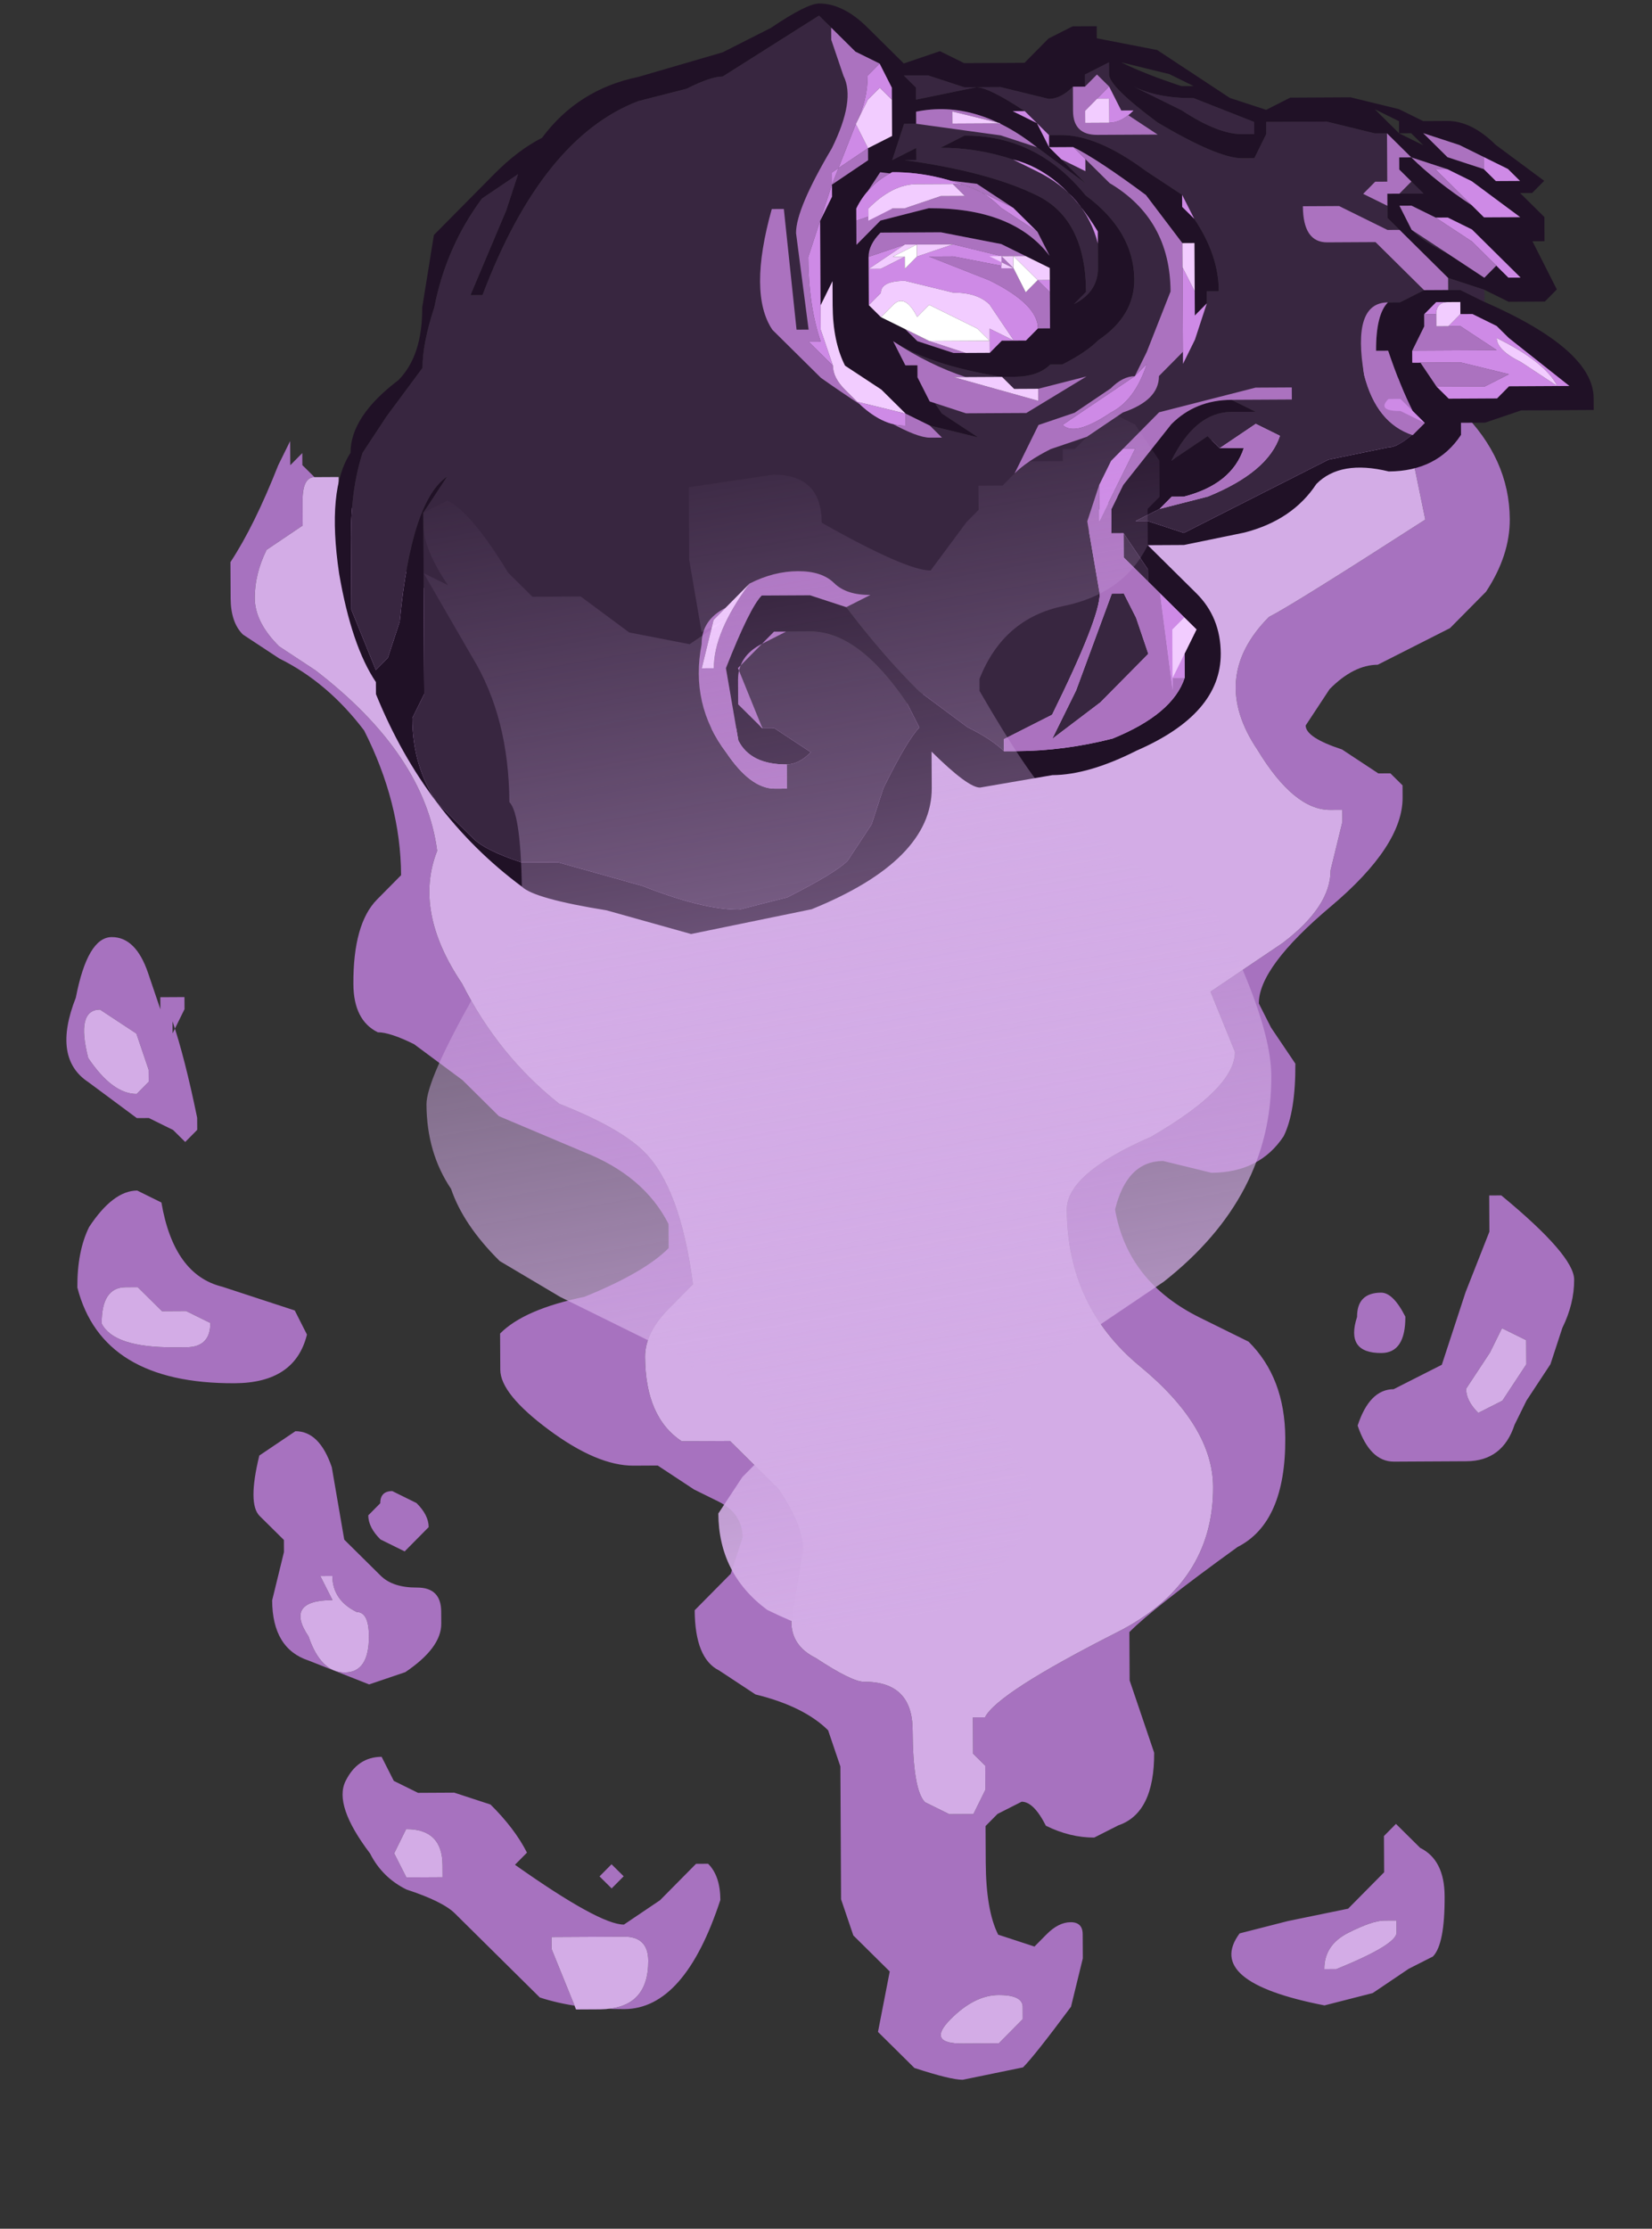 <?xml version="1.0" encoding="UTF-8" standalone="no"?>
<svg xmlns:ffdec="https://www.free-decompiler.com/flash" xmlns:xlink="http://www.w3.org/1999/xlink" ffdec:objectType="frame" height="64.6px" width="47.9px" xmlns="http://www.w3.org/2000/svg">
  <rect width="100%" height="100%" fill="#333333" stroke="none"/>
  <g transform="matrix(1.0, 0.0, 0.0, 1.0, 25.35, 1.3)">
    <use ffdec:characterId="2944" height="7.05" transform="matrix(7.0, -0.037, 0.037, 7.0, -23.596, 9.769)" width="6.25" xlink:href="#shape0"/>
    <use ffdec:characterId="2945" height="3.85" transform="matrix(7.0, -0.037, 0.037, 7.0, -15.954, -1.122)" width="5.25" xlink:href="#shape1"/>
    <use ffdec:characterId="2946" height="5.05" transform="matrix(7.0, -0.037, 0.037, 7.0, -13.09, 10.763)" width="3.5" xlink:href="#shape2"/>
  </g>
  <defs>
    <g id="shape0" transform="matrix(1.0, 0.0, 0.0, 1.0, 3.2, 5.25)">
      <path d="M2.15 -5.25 Q2.2 -5.3 2.25 -5.25 2.4 -5.25 2.6 -5.1 2.8 -4.9 2.8 -4.65 2.8 -4.5 2.7 -4.35 L2.55 -4.2 2.25 -4.05 Q2.15 -4.05 2.05 -3.95 L1.95 -3.8 Q1.95 -3.75 2.1 -3.7 L2.25 -3.6 2.3 -3.6 2.35 -3.55 2.35 -3.5 Q2.35 -3.3 2.05 -3.05 1.75 -2.8 1.75 -2.65 L1.8 -2.55 1.9 -2.4 Q1.9 -2.2 1.85 -2.1 1.75 -1.95 1.55 -1.95 L1.35 -2.0 Q1.2 -2.0 1.15 -1.8 1.2 -1.5 1.5 -1.35 L1.7 -1.25 Q1.85 -1.1 1.85 -0.85 1.85 -0.5 1.65 -0.4 1.3 -0.15 1.2 -0.05 L1.2 0.15 1.3 0.45 Q1.3 0.7 1.15 0.75 L1.05 0.8 Q0.95 0.8 0.85 0.75 0.8 0.65 0.75 0.65 L0.65 0.7 0.6 0.75 0.6 0.9 Q0.6 1.1 0.65 1.2 L0.8 1.25 0.85 1.2 Q0.9 1.15 0.95 1.15 1.0 1.15 1.0 1.2 L1.0 1.3 0.95 1.5 Q0.8 1.7 0.75 1.75 L0.5 1.8 Q0.45 1.8 0.3 1.75 L0.15 1.6 0.2 1.35 0.05 1.2 0.0 1.05 0.0 0.7 Q0.0 0.6 0.0 0.5 L-0.05 0.35 Q-0.15 0.25 -0.35 0.2 L-0.5 0.1 Q-0.6 0.05 -0.6 -0.15 L-0.45 -0.3 -0.4 -0.45 Q-0.4 -0.55 -0.5 -0.6 L-0.6 -0.65 -0.75 -0.75 -0.85 -0.75 Q-1.0 -0.75 -1.2 -0.9 -1.4 -1.05 -1.4 -1.15 L-1.4 -1.3 Q-1.3 -1.4 -1.05 -1.45 -0.8 -1.55 -0.7 -1.65 L-0.7 -1.75 Q-0.8 -1.95 -1.05 -2.05 L-1.4 -2.2 -1.55 -2.35 -1.75 -2.5 Q-1.85 -2.55 -1.9 -2.55 -2.0 -2.6 -2.0 -2.75 -2.0 -3.0 -1.9 -3.1 L-1.8 -3.2 Q-1.8 -3.5 -1.95 -3.8 -2.1 -4.0 -2.3 -4.1 L-2.45 -4.2 Q-2.5 -4.25 -2.5 -4.35 L-2.5 -4.5 Q-2.4 -4.65 -2.3 -4.9 L-2.25 -5.0 -2.25 -4.9 -2.2 -4.95 -2.2 -4.9 -2.15 -4.85 Q-2.2 -4.85 -2.2 -4.75 L-2.2 -4.65 -2.35 -4.55 Q-2.4 -4.45 -2.4 -4.35 -2.4 -4.25 -2.3 -4.15 L-2.15 -4.05 Q-1.7 -3.7 -1.65 -3.3 -1.75 -3.05 -1.55 -2.75 -1.4 -2.45 -1.15 -2.25 -0.9 -2.15 -0.8 -2.05 -0.65 -1.9 -0.6 -1.5 L-0.7 -1.4 Q-0.8 -1.3 -0.8 -1.2 -0.8 -0.95 -0.65 -0.85 L-0.45 -0.85 Q-0.4 -0.8 -0.25 -0.65 -0.15 -0.5 -0.15 -0.4 L-0.2 -0.1 Q-0.2 0.0 -0.1 0.05 0.05 0.15 0.1 0.15 0.2 0.15 0.25 0.2 0.3 0.25 0.3 0.35 0.3 0.6 0.35 0.65 L0.45 0.7 0.55 0.7 0.6 0.6 0.6 0.5 0.55 0.45 0.55 0.3 0.6 0.3 Q0.65 0.2 1.15 -0.05 1.55 -0.25 1.55 -0.65 1.55 -0.9 1.25 -1.15 0.95 -1.4 0.95 -1.8 0.95 -1.95 1.3 -2.1 1.65 -2.3 1.65 -2.45 L1.55 -2.7 1.85 -2.9 Q2.05 -3.05 2.05 -3.2 L2.1 -3.4 2.1 -3.45 2.05 -3.45 Q1.9 -3.45 1.75 -3.7 1.55 -4.0 1.8 -4.25 1.9 -4.3 2.45 -4.65 L2.4 -4.9 2.25 -5.05 Q2.15 -5.15 2.15 -5.2 L2.15 -5.25 M2.7 -1.85 L2.75 -1.85 Q3.05 -1.6 3.05 -1.5 3.05 -1.4 3.0 -1.3 L2.95 -1.15 2.85 -1.0 2.8 -0.9 Q2.75 -0.75 2.6 -0.75 L2.3 -0.75 Q2.2 -0.75 2.15 -0.9 2.2 -1.05 2.3 -1.05 2.4 -1.1 2.5 -1.15 L2.6 -1.45 2.7 -1.7 2.7 -1.85 M2.35 -1.35 Q2.35 -1.2 2.25 -1.2 2.1 -1.2 2.15 -1.35 2.15 -1.45 2.25 -1.45 2.3 -1.45 2.35 -1.35 M2.85 -1.25 L2.75 -1.3 2.7 -1.2 2.6 -1.05 Q2.6 -1.0 2.65 -0.95 L2.75 -1.0 2.85 -1.15 2.85 -1.25 M-3.1 -1.75 Q-3.0 -1.9 -2.9 -1.9 L-2.8 -1.85 Q-2.75 -1.55 -2.55 -1.5 L-2.25 -1.4 -2.2 -1.3 Q-2.25 -1.1 -2.5 -1.1 -3.05 -1.1 -3.15 -1.5 -3.15 -1.65 -3.1 -1.75 M-3.1 -2.35 Q-3.25 -2.45 -3.15 -2.7 -3.1 -2.95 -3.0 -2.95 -2.9 -2.95 -2.85 -2.8 L-2.8 -2.65 -2.8 -2.7 -2.7 -2.7 -2.7 -2.65 -2.75 -2.55 -2.75 -2.6 Q-2.7 -2.45 -2.65 -2.2 L-2.65 -2.15 -2.7 -2.1 -2.75 -2.15 -2.85 -2.2 -2.9 -2.2 -3.1 -2.35 M-2.95 -1.5 Q-3.05 -1.5 -3.05 -1.35 -3.0 -1.25 -2.75 -1.25 L-2.7 -1.25 Q-2.6 -1.25 -2.6 -1.35 L-2.7 -1.4 -2.8 -1.4 -2.9 -1.5 -2.95 -1.5 M-2.9 -2.55 L-3.05 -2.65 Q-3.15 -2.65 -3.1 -2.45 -3.0 -2.3 -2.9 -2.3 L-2.85 -2.35 -2.85 -2.4 -2.9 -2.55 M-2.4 -0.8 L-2.25 -0.9 Q-2.15 -0.9 -2.1 -0.75 L-2.05 -0.45 -1.9 -0.3 Q-1.85 -0.25 -1.75 -0.25 -1.65 -0.25 -1.65 -0.15 L-1.65 -0.1 Q-1.65 0.0 -1.8 0.1 L-1.95 0.15 -2.2 0.05 Q-2.35 0.0 -2.35 -0.2 L-2.3 -0.4 -2.3 -0.45 -2.4 -0.55 Q-2.45 -0.6 -2.4 -0.8 M-1.7 -0.5 L-1.8 -0.4 -1.9 -0.45 Q-1.95 -0.5 -1.95 -0.55 L-1.9 -0.6 Q-1.9 -0.65 -1.85 -0.65 L-1.75 -0.6 Q-1.7 -0.55 -1.7 -0.5 M-2.15 -0.3 L-2.1 -0.2 Q-2.3 -0.2 -2.2 -0.05 -2.15 0.1 -2.05 0.1 -1.95 0.1 -1.95 -0.05 -1.95 -0.15 -2.0 -0.15 -2.1 -0.2 -2.1 -0.3 L-2.15 -0.3 M-1.3 0.85 L-1.35 0.9 Q-1.0 1.15 -0.9 1.15 L-0.75 1.05 -0.6 0.9 -0.55 0.9 Q-0.5 0.95 -0.5 1.05 -0.65 1.5 -0.9 1.5 -1.1 1.5 -1.25 1.45 L-1.6 1.1 Q-1.65 1.05 -1.8 1.0 -1.9 0.95 -1.95 0.85 -2.1 0.65 -2.05 0.55 -2.0 0.45 -1.9 0.45 L-1.85 0.55 -1.75 0.6 -1.6 0.6 -1.45 0.65 Q-1.35 0.75 -1.3 0.85 M-0.9 0.95 L-0.95 1.0 -1.0 0.95 -0.95 0.9 -0.9 0.95 M-1.8 0.75 L-1.85 0.85 -1.8 0.95 -1.65 0.95 -1.65 0.9 Q-1.65 0.75 -1.8 0.75 M-0.8 1.3 Q-0.8 1.2 -0.9 1.2 L-1.2 1.2 -1.2 1.25 -1.1 1.5 -1.0 1.5 Q-0.8 1.5 -0.8 1.3 M2.3 0.75 L2.4 0.85 Q2.5 0.9 2.5 1.05 2.5 1.25 2.45 1.3 L2.35 1.35 2.2 1.45 2.0 1.5 Q1.5 1.4 1.65 1.2 L1.85 1.15 2.1 1.1 2.25 0.95 2.25 0.8 2.3 0.75 M0.6 1.65 L0.65 1.65 0.75 1.55 0.75 1.5 Q0.75 1.45 0.65 1.45 0.55 1.45 0.45 1.55 0.35 1.65 0.5 1.65 L0.6 1.65 M2.0 1.35 L2.05 1.35 Q2.3 1.25 2.3 1.2 L2.3 1.15 2.25 1.15 Q2.2 1.15 2.1 1.2 2.0 1.25 2.0 1.35" fill="#a772bf" fill-rule="evenodd" stroke="none"/>
      <path d="M-2.15 -4.85 L-2.05 -4.85 -2.05 -4.8 Q-1.85 -4.5 -1.65 -4.35 L-1.2 -4.0 Q-0.95 -3.85 -0.8 -3.8 L-0.4 -3.8 0.2 -3.85 Q0.55 -4.0 0.8 -4.4 L0.95 -4.5 1.05 -4.6 1.1 -4.7 1.4 -4.9 1.7 -5.05 2.0 -5.15 2.15 -5.1 2.1 -5.15 2.15 -5.25 2.15 -5.2 Q2.15 -5.15 2.25 -5.05 L2.4 -4.9 2.45 -4.65 Q1.9 -4.3 1.8 -4.25 1.55 -4.0 1.75 -3.7 1.9 -3.45 2.05 -3.45 L2.1 -3.45 2.1 -3.4 2.05 -3.2 Q2.05 -3.05 1.85 -2.9 L1.55 -2.7 1.65 -2.45 Q1.65 -2.3 1.3 -2.1 0.95 -1.95 0.95 -1.8 0.95 -1.4 1.25 -1.15 1.55 -0.9 1.55 -0.65 1.55 -0.25 1.15 -0.05 0.65 0.2 0.6 0.3 L0.55 0.3 0.55 0.45 0.6 0.5 0.6 0.6 0.55 0.7 0.45 0.7 0.35 0.65 Q0.3 0.6 0.3 0.35 0.3 0.25 0.25 0.2 0.2 0.15 0.1 0.15 0.05 0.15 -0.1 0.05 -0.2 0.0 -0.2 -0.1 L-0.15 -0.4 Q-0.15 -0.5 -0.25 -0.65 -0.4 -0.8 -0.45 -0.85 L-0.65 -0.85 Q-0.8 -0.95 -0.8 -1.2 -0.8 -1.3 -0.7 -1.4 L-0.6 -1.5 Q-0.65 -1.9 -0.8 -2.05 -0.9 -2.15 -1.15 -2.25 -1.4 -2.45 -1.55 -2.75 -1.75 -3.05 -1.65 -3.3 -1.7 -3.7 -2.15 -4.05 L-2.3 -4.15 Q-2.4 -4.25 -2.4 -4.35 -2.4 -4.45 -2.35 -4.55 L-2.2 -4.65 -2.2 -4.75 Q-2.2 -4.85 -2.15 -4.85 M0.75 -3.9 L0.9 -4.05 0.75 -3.95 0.75 -3.9 M2.85 -1.25 L2.85 -1.15 2.75 -1.0 2.65 -0.95 Q2.6 -1.0 2.6 -1.05 L2.7 -1.2 2.75 -1.3 2.85 -1.25 M-1.5 -3.8 L-1.5 -3.8 M-2.9 -2.55 L-2.85 -2.4 -2.85 -2.35 -2.9 -2.3 Q-3.0 -2.3 -3.1 -2.45 -3.15 -2.65 -3.05 -2.65 L-2.9 -2.55 M-2.95 -1.5 L-2.9 -1.5 -2.8 -1.4 -2.7 -1.4 -2.6 -1.35 Q-2.6 -1.25 -2.7 -1.25 L-2.75 -1.25 Q-3.0 -1.25 -3.05 -1.35 -3.05 -1.5 -2.95 -1.5 M-0.25 -3.45 L-0.4 -3.45 -0.25 -3.4 -0.25 -3.45 M-2.15 -0.3 L-2.1 -0.3 Q-2.1 -0.2 -2.0 -0.15 -1.95 -0.15 -1.95 -0.05 -1.95 0.1 -2.05 0.1 -2.15 0.1 -2.2 -0.05 -2.3 -0.2 -2.1 -0.2 L-2.15 -0.3 M-0.8 1.3 Q-0.8 1.5 -1.0 1.5 L-1.1 1.5 -1.2 1.25 -1.2 1.2 -0.9 1.2 Q-0.8 1.2 -0.8 1.3 M-1.8 0.75 Q-1.65 0.75 -1.65 0.9 L-1.65 0.95 -1.8 0.95 -1.85 0.85 -1.8 0.75 M2.0 1.35 Q2.0 1.25 2.1 1.2 2.2 1.15 2.25 1.15 L2.3 1.15 2.3 1.2 Q2.3 1.25 2.05 1.35 L2.0 1.35 M0.6 1.65 L0.5 1.65 Q0.35 1.65 0.45 1.55 0.55 1.45 0.65 1.45 0.75 1.45 0.75 1.5 L0.75 1.55 0.65 1.65 0.6 1.65" fill="#d3ace6" fill-rule="evenodd" stroke="none"/>
    </g>
    <g id="shape1" transform="matrix(1.0, 0.0, 0.0, 1.0, 2.1, 6.8)">
      <path d="M2.7 -5.55 Q3.15 -5.35 3.15 -5.15 L3.15 -5.1 2.85 -5.1 2.7 -5.05 2.6 -5.05 2.6 -5.0 Q2.5 -4.85 2.3 -4.85 2.1 -4.9 2.0 -4.8 1.9 -4.65 1.7 -4.6 L1.45 -4.55 1.3 -4.55 1.5 -4.35 Q1.6 -4.25 1.6 -4.1 1.6 -3.85 1.25 -3.7 1.05 -3.6 0.9 -3.6 L0.6 -3.55 Q0.55 -3.55 0.4 -3.7 L0.4 -3.55 Q0.4 -3.25 -0.1 -3.05 -0.35 -3.0 -0.6 -2.95 L-0.95 -3.05 Q-1.25 -3.1 -1.3 -3.15 -1.7 -3.45 -1.9 -3.95 L-1.9 -4.0 Q-2.0 -4.15 -2.05 -4.45 -2.1 -4.8 -2.0 -4.95 -2.0 -5.1 -1.8 -5.25 -1.7 -5.35 -1.7 -5.55 L-1.65 -5.85 -1.4 -6.1 Q-1.3 -6.2 -1.2 -6.25 -1.05 -6.45 -0.8 -6.5 L-0.45 -6.6 -0.25 -6.7 Q-0.1 -6.8 -0.05 -6.8 0.05 -6.8 0.15 -6.7 L0.3 -6.55 0.45 -6.6 0.55 -6.55 0.8 -6.55 0.9 -6.65 1.0 -6.7 1.1 -6.7 1.1 -6.65 1.35 -6.6 1.65 -6.4 1.8 -6.35 1.9 -6.4 2.15 -6.4 2.35 -6.35 2.45 -6.3 2.55 -6.3 Q2.65 -6.3 2.75 -6.2 L2.95 -6.05 2.9 -6.0 2.85 -6.0 2.95 -5.9 2.95 -5.8 2.9 -5.8 3.0 -5.6 2.95 -5.55 2.8 -5.55 2.7 -5.6 2.55 -5.65 2.35 -5.85 2.3 -5.9 2.3 -5.95 2.3 -6.0 2.35 -6.0 2.45 -6.0 2.4 -6.05 2.35 -6.1 2.35 -6.15 2.4 -6.15 2.3 -6.25 2.25 -6.25 2.05 -6.3 1.8 -6.3 1.8 -6.25 1.75 -6.15 1.7 -6.15 Q1.6 -6.15 1.35 -6.3 1.15 -6.45 1.15 -6.5 L1.15 -6.55 1.05 -6.5 1.05 -6.45 1.0 -6.45 Q0.95 -6.4 0.9 -6.4 L0.7 -6.45 0.55 -6.45 0.4 -6.5 0.3 -6.5 0.35 -6.45 0.35 -6.35 0.35 -6.3 0.3 -6.3 0.25 -6.15 0.35 -6.2 0.35 -6.15 0.3 -6.15 Q0.65 -6.1 0.85 -6.0 1.05 -5.9 1.05 -5.6 L1.0 -5.55 Q1.1 -5.6 1.1 -5.7 L1.1 -5.8 1.1 -5.85 Q0.95 -6.1 0.75 -6.15 0.6 -6.2 0.45 -6.2 L0.55 -6.25 Q0.85 -6.25 1.05 -6.0 1.25 -5.85 1.25 -5.65 1.25 -5.5 1.1 -5.4 1.05 -5.35 0.95 -5.3 L0.9 -5.3 Q0.85 -5.25 0.75 -5.25 L0.7 -5.25 Q0.4 -5.3 0.25 -5.4 L0.3 -5.3 0.35 -5.3 0.35 -5.25 0.45 -5.1 0.6 -5.0 0.4 -5.05 0.3 -5.1 0.2 -5.2 0.05 -5.3 Q0.0 -5.4 0.0 -5.55 L0.0 -5.65 -0.05 -5.55 -0.05 -5.65 -0.05 -5.9 0.0 -6.0 0.0 -6.05 0.15 -6.15 0.15 -6.2 0.25 -6.25 0.25 -6.4 0.25 -6.45 0.2 -6.55 0.1 -6.6 0.0 -6.7 -0.05 -6.75 -0.45 -6.5 Q-0.5 -6.5 -0.6 -6.45 L-0.8 -6.4 Q-1.2 -6.25 -1.45 -5.6 L-1.5 -5.6 -1.35 -5.95 -1.3 -6.1 -1.45 -6.0 Q-1.6 -5.8 -1.65 -5.55 -1.7 -5.4 -1.7 -5.3 L-1.85 -5.1 -1.95 -4.95 Q-2.0 -4.8 -2.0 -4.6 L-2.0 -4.3 -1.9 -4.05 -1.85 -4.1 -1.8 -4.25 Q-1.75 -4.75 -1.6 -4.85 L-1.7 -4.7 -1.7 -3.95 -1.75 -3.85 Q-1.75 -3.65 -1.65 -3.5 L-1.5 -3.35 Q-1.45 -3.3 -1.3 -3.25 L-1.15 -3.25 -0.8 -3.15 Q-0.55 -3.05 -0.4 -3.05 L-0.2 -3.1 Q0.0 -3.2 0.05 -3.25 L0.15 -3.4 0.2 -3.55 Q0.3 -3.75 0.35 -3.8 L0.3 -3.9 Q0.1 -4.2 -0.1 -4.2 L-0.2 -4.2 -0.3 -4.15 Q-0.4 -4.1 -0.4 -4.0 L-0.4 -3.9 -0.3 -3.8 -0.25 -3.8 -0.1 -3.7 Q-0.15 -3.65 -0.2 -3.65 -0.35 -3.65 -0.4 -3.75 L-0.45 -4.05 Q-0.35 -4.3 -0.3 -4.35 L-0.1 -4.35 0.05 -4.3 Q0.2 -4.1 0.35 -3.95 L0.55 -3.8 Q0.65 -3.75 0.7 -3.7 L0.75 -3.7 Q0.95 -3.7 1.15 -3.75 1.4 -3.85 1.45 -4.0 L1.45 -4.1 1.5 -4.2 1.45 -4.25 1.3 -4.4 1.3 -4.45 1.2 -4.6 1.15 -4.6 1.15 -4.7 1.2 -4.8 1.4 -5.05 Q1.5 -5.15 1.65 -5.15 L1.75 -5.1 1.65 -5.1 Q1.5 -5.1 1.4 -4.9 L1.55 -5.0 1.6 -4.95 1.7 -4.95 Q1.65 -4.8 1.45 -4.75 L1.4 -4.75 1.35 -4.7 1.25 -4.65 1.3 -4.65 1.45 -4.6 2.05 -4.9 2.3 -4.95 Q2.35 -4.95 2.45 -5.05 L2.4 -5.1 Q2.35 -5.2 2.3 -5.35 L2.25 -5.35 Q2.25 -5.5 2.3 -5.55 L2.35 -5.55 2.45 -5.6 2.55 -5.6 2.6 -5.6 2.7 -5.55 M2.5 -5.2 L2.55 -5.15 2.75 -5.15 2.8 -5.2 3.05 -5.2 2.8 -5.4 2.75 -5.45 2.65 -5.5 2.6 -5.5 2.6 -5.55 2.55 -5.55 2.5 -5.55 2.45 -5.5 2.45 -5.45 2.4 -5.35 2.5 -5.2 M2.45 -6.2 L2.4 -6.25 2.35 -6.25 2.45 -6.2 M2.35 -6.3 L2.25 -6.35 2.35 -6.25 2.35 -6.3 M2.7 -6.15 L2.6 -6.2 2.45 -6.25 2.55 -6.15 2.7 -6.1 2.75 -6.05 2.8 -6.05 2.85 -6.05 2.8 -6.1 2.7 -6.15 M1.5 -6.45 L1.4 -6.5 1.2 -6.55 Q1.3 -6.5 1.45 -6.45 L1.5 -6.45 M1.75 -6.3 L1.5 -6.4 Q1.35 -6.4 1.25 -6.45 L1.45 -6.35 Q1.6 -6.25 1.7 -6.25 L1.75 -6.25 1.75 -6.3 M1.5 -5.7 L1.5 -5.8 1.45 -5.8 1.3 -6.0 Q1.1 -6.15 1.0 -6.2 L0.9 -6.2 0.95 -6.15 1.05 -6.05 0.85 -6.2 Q0.6 -6.4 0.35 -6.35 L0.35 -6.4 0.6 -6.45 Q0.65 -6.45 0.8 -6.35 L0.85 -6.3 0.9 -6.2 0.9 -6.25 0.95 -6.25 Q1.1 -6.25 1.3 -6.1 L1.45 -6.0 1.5 -5.9 Q1.6 -5.75 1.6 -5.6 L1.55 -5.6 1.55 -5.55 1.5 -5.5 1.5 -5.7 M2.85 -5.9 L2.65 -6.05 2.55 -6.1 2.4 -6.15 Q2.5 -6.05 2.65 -5.95 L2.7 -5.9 2.85 -5.9 M2.85 -5.65 L2.65 -5.85 2.55 -5.9 2.5 -5.9 2.4 -5.95 2.35 -5.95 2.4 -5.85 Q2.45 -5.8 2.55 -5.75 L2.7 -5.65 2.75 -5.7 2.85 -5.65 M0.1 -5.95 L0.1 -5.8 0.2 -5.9 0.4 -5.95 Q0.75 -5.95 0.9 -5.75 L0.85 -5.85 0.75 -5.95 0.6 -6.05 0.2 -6.1 0.1 -5.95 M0.8 -5.75 L0.7 -5.8 0.45 -5.85 0.2 -5.85 Q0.15 -5.8 0.15 -5.75 L0.15 -5.55 0.2 -5.5 0.3 -5.45 0.35 -5.4 0.5 -5.35 0.65 -5.35 0.7 -5.4 0.8 -5.4 0.85 -5.45 0.9 -5.45 0.9 -5.6 0.9 -5.65 0.9 -5.7 0.8 -5.75" fill="#201126" fill-rule="evenodd" stroke="none"/>
      <path d="M2.7 -5.6 L2.7 -5.55 2.6 -5.6 2.55 -5.6 2.55 -5.65 2.7 -5.6 M2.45 -5.6 L2.35 -5.55 2.3 -5.55 Q2.15 -5.55 2.2 -5.25 2.25 -5.05 2.4 -5.0 L2.45 -5.05 Q2.35 -4.95 2.3 -4.95 L2.05 -4.9 1.45 -4.6 1.3 -4.65 1.25 -4.65 1.35 -4.7 1.55 -4.75 Q1.8 -4.85 1.85 -5.0 L1.75 -5.05 1.6 -4.95 1.55 -5.0 1.4 -4.9 Q1.5 -5.1 1.65 -5.1 L1.75 -5.1 1.65 -5.15 1.9 -5.15 1.9 -5.2 1.75 -5.2 1.35 -5.1 1.2 -4.95 1.15 -4.9 1.1 -4.8 1.05 -4.65 1.1 -4.35 Q1.1 -4.25 0.9 -3.85 L0.7 -3.75 0.7 -3.7 Q0.65 -3.75 0.55 -3.8 L0.35 -3.95 Q0.2 -4.1 0.05 -4.3 L0.15 -4.35 Q0.05 -4.35 0.0 -4.4 -0.05 -4.45 -0.15 -4.45 -0.25 -4.45 -0.35 -4.4 L-0.45 -4.3 Q-0.55 -4.25 -0.55 -4.15 -0.6 -3.9 -0.45 -3.7 -0.35 -3.55 -0.25 -3.55 L-0.2 -3.55 -0.2 -3.65 Q-0.15 -3.65 -0.1 -3.7 L-0.25 -3.8 -0.3 -3.8 -0.4 -4.05 -0.25 -4.2 -0.2 -4.2 -0.1 -4.2 Q0.1 -4.2 0.3 -3.9 L0.35 -3.8 Q0.3 -3.75 0.2 -3.55 L0.15 -3.4 0.05 -3.25 Q0.0 -3.2 -0.2 -3.1 L-0.4 -3.05 Q-0.55 -3.05 -0.8 -3.15 L-1.15 -3.25 -1.3 -3.25 Q-1.45 -3.3 -1.5 -3.35 L-1.65 -3.5 Q-1.75 -3.65 -1.75 -3.85 L-1.7 -3.95 -1.7 -4.7 -1.6 -4.85 Q-1.75 -4.75 -1.8 -4.25 L-1.85 -4.1 -1.9 -4.05 -2.0 -4.3 -2.0 -4.6 Q-2.0 -4.8 -1.95 -4.95 L-1.85 -5.1 -1.7 -5.3 Q-1.7 -5.4 -1.65 -5.55 -1.6 -5.8 -1.45 -6.0 L-1.3 -6.1 -1.35 -5.95 -1.5 -5.6 -1.45 -5.6 Q-1.2 -6.25 -0.8 -6.4 L-0.6 -6.45 Q-0.5 -6.5 -0.45 -6.5 L-0.05 -6.75 0.0 -6.7 0.0 -6.65 0.05 -6.5 Q0.1 -6.4 0.0 -6.2 -0.15 -5.95 -0.15 -5.85 L-0.1 -5.45 -0.15 -5.45 -0.2 -5.95 -0.25 -5.95 Q-0.35 -5.6 -0.25 -5.45 L-0.05 -5.25 Q0.3 -5.0 0.4 -5.0 L0.45 -5.0 0.4 -5.05 0.6 -5.0 0.45 -5.1 0.35 -5.25 0.4 -5.15 0.55 -5.1 0.8 -5.1 1.05 -5.25 0.85 -5.2 0.75 -5.2 0.7 -5.25 0.55 -5.25 Q0.4 -5.3 0.25 -5.4 0.4 -5.3 0.7 -5.25 L0.75 -5.25 Q0.85 -5.25 0.9 -5.3 L0.95 -5.3 Q1.05 -5.35 1.1 -5.4 1.25 -5.5 1.25 -5.65 1.25 -5.85 1.05 -6.0 0.85 -6.25 0.55 -6.25 L0.45 -6.2 Q0.6 -6.2 0.75 -6.15 L0.85 -6.1 Q1.05 -6.0 1.1 -5.8 L1.1 -5.7 Q1.1 -5.6 1.0 -5.55 L1.05 -5.6 Q1.05 -5.9 0.85 -6.0 0.65 -6.1 0.3 -6.15 L0.35 -6.15 0.35 -6.2 0.25 -6.15 0.3 -6.3 0.35 -6.3 0.7 -6.25 0.85 -6.2 1.05 -6.05 0.95 -6.15 1.05 -6.1 1.05 -6.15 1.0 -6.2 1.15 -6.05 Q1.4 -5.9 1.4 -5.6 L1.3 -5.35 1.25 -5.25 Q1.2 -5.25 1.15 -5.2 L1.0 -5.1 0.85 -5.05 0.75 -4.85 Q0.8 -4.9 0.9 -4.95 L1.05 -5.0 1.2 -5.1 Q1.35 -5.15 1.35 -5.25 L1.45 -5.35 1.45 -5.3 1.5 -5.4 1.55 -5.55 1.55 -5.6 1.6 -5.6 Q1.6 -5.75 1.5 -5.9 L1.45 -5.95 1.45 -6.0 1.3 -6.1 Q1.1 -6.25 0.95 -6.25 L0.9 -6.25 0.85 -6.3 0.75 -6.35 0.8 -6.35 Q0.65 -6.45 0.6 -6.45 L0.35 -6.4 0.35 -6.35 0.35 -6.45 0.3 -6.5 0.4 -6.5 0.55 -6.45 0.7 -6.45 0.9 -6.4 Q0.95 -6.4 1.0 -6.45 1.0 -6.4 1.0 -6.35 1.0 -6.25 1.1 -6.25 L1.35 -6.25 1.2 -6.35 1.15 -6.45 1.1 -6.5 1.05 -6.45 1.05 -6.5 1.15 -6.55 1.15 -6.5 Q1.15 -6.45 1.35 -6.3 1.6 -6.15 1.7 -6.15 L1.75 -6.15 1.8 -6.25 1.8 -6.3 2.05 -6.3 2.25 -6.25 2.3 -6.25 2.3 -6.05 2.25 -6.05 2.2 -6.0 2.3 -5.95 2.3 -5.9 2.35 -5.85 2.3 -5.85 2.1 -5.95 1.95 -5.95 Q1.95 -5.8 2.05 -5.8 L2.25 -5.8 2.45 -5.6 M1.2 -4.6 L1.3 -4.45 1.3 -4.4 1.2 -4.5 1.2 -4.6 M-0.05 -5.65 L-0.05 -5.55 -0.05 -5.45 -0.05 -5.6 -0.05 -5.65 M2.4 -6.05 L2.45 -6.0 2.35 -6.0 2.4 -6.05 M2.5 -5.55 L2.55 -5.55 2.5 -5.55 M1.75 -6.3 L1.75 -6.25 1.7 -6.25 Q1.6 -6.25 1.45 -6.35 L1.25 -6.45 Q1.35 -6.4 1.5 -6.4 L1.75 -6.3 M2.7 -5.65 L2.55 -5.75 Q2.45 -5.8 2.4 -5.85 L2.7 -5.65 M1.15 -4.35 L1.2 -4.35 1.25 -4.25 1.3 -4.1 1.1 -3.9 0.9 -3.75 1.0 -3.95 1.15 -4.35" fill="#382640" fill-rule="evenodd" stroke="none"/>
      <path d="M2.55 -5.6 L2.45 -5.6 2.25 -5.8 2.05 -5.8 Q1.95 -5.8 1.95 -5.95 L2.1 -5.95 2.3 -5.85 2.35 -5.85 2.55 -5.65 2.55 -5.6 M2.3 -5.55 Q2.25 -5.5 2.25 -5.35 L2.3 -5.35 Q2.35 -5.2 2.4 -5.1 L2.35 -5.15 2.3 -5.15 Q2.25 -5.1 2.35 -5.1 L2.45 -5.05 2.4 -5.0 Q2.25 -5.05 2.2 -5.25 2.15 -5.55 2.3 -5.55 M1.35 -4.7 L1.4 -4.75 1.45 -4.75 Q1.65 -4.8 1.7 -4.95 L1.6 -4.95 1.75 -5.05 1.85 -5.0 Q1.8 -4.85 1.55 -4.75 L1.35 -4.7 M1.65 -5.15 Q1.5 -5.15 1.4 -5.05 L1.2 -4.8 1.15 -4.7 1.15 -4.6 1.2 -4.6 1.2 -4.5 1.3 -4.4 1.45 -4.25 1.35 -4.35 1.4 -3.95 1.4 -4.0 1.45 -4.0 Q1.4 -3.85 1.15 -3.75 0.95 -3.7 0.75 -3.7 L0.7 -3.7 0.7 -3.75 0.9 -3.85 Q1.1 -4.25 1.1 -4.35 L1.05 -4.65 1.1 -4.8 Q1.1 -4.75 1.1 -4.65 L1.25 -4.95 1.2 -4.95 1.35 -5.1 1.75 -5.2 1.9 -5.2 1.9 -5.15 1.65 -5.15 M0.05 -4.3 L-0.1 -4.35 -0.3 -4.35 Q-0.35 -4.3 -0.45 -4.05 L-0.4 -3.75 Q-0.35 -3.65 -0.2 -3.65 L-0.2 -3.55 -0.25 -3.55 Q-0.35 -3.55 -0.45 -3.7 -0.6 -3.9 -0.55 -4.15 -0.55 -4.25 -0.45 -4.3 L-0.5 -4.25 -0.55 -4.05 -0.5 -4.05 Q-0.5 -4.2 -0.35 -4.4 -0.25 -4.45 -0.15 -4.45 -0.05 -4.45 0.0 -4.4 0.05 -4.35 0.15 -4.35 L0.05 -4.3 M-0.3 -3.8 L-0.4 -3.9 -0.4 -4.0 Q-0.4 -4.1 -0.3 -4.15 L-0.2 -4.2 -0.25 -4.2 -0.4 -4.05 -0.3 -3.8 M0.0 -6.7 L0.1 -6.6 0.2 -6.55 0.15 -6.5 Q0.15 -6.4 0.1 -6.3 L0.0 -6.05 -0.1 -5.75 Q-0.1 -5.55 -0.05 -5.4 L-0.1 -5.4 0.0 -5.3 Q0.0 -5.25 0.05 -5.2 L0.1 -5.15 Q0.2 -5.05 0.3 -5.05 L0.3 -5.1 0.4 -5.05 0.45 -5.0 0.4 -5.0 Q0.3 -5.0 -0.05 -5.25 L-0.25 -5.45 Q-0.35 -5.6 -0.25 -5.95 L-0.2 -5.95 -0.15 -5.45 -0.1 -5.45 -0.15 -5.85 Q-0.15 -5.95 0.0 -6.2 0.1 -6.4 0.05 -6.5 L0.0 -6.65 0.0 -6.7 M0.15 -6.2 L0.15 -6.15 0.0 -6.05 0.0 -6.0 0.0 -6.1 0.15 -6.2 M-0.05 -5.9 L-0.05 -5.65 -0.05 -5.6 -0.05 -5.9 M0.35 -5.25 L0.35 -5.3 0.3 -5.3 0.25 -5.4 Q0.4 -5.3 0.55 -5.25 L0.5 -5.25 0.85 -5.15 0.85 -5.2 0.75 -5.2 0.85 -5.2 1.05 -5.25 0.8 -5.1 0.55 -5.1 0.4 -5.15 0.35 -5.25 M0.3 -6.3 L0.35 -6.3 0.35 -6.35 Q0.6 -6.4 0.85 -6.2 L0.7 -6.25 0.35 -6.3 0.3 -6.3 M1.0 -6.45 L1.05 -6.45 1.1 -6.5 1.15 -6.45 1.05 -6.35 1.05 -6.3 1.15 -6.3 Q1.2 -6.3 1.25 -6.35 L1.2 -6.35 1.35 -6.25 1.1 -6.25 Q1.0 -6.25 1.0 -6.35 1.0 -6.4 1.0 -6.45 M2.3 -6.25 L2.4 -6.15 2.35 -6.15 2.35 -6.1 2.4 -6.05 2.35 -6.0 2.3 -6.0 2.3 -5.95 2.2 -6.0 2.25 -6.05 2.3 -6.05 2.3 -6.25 M2.5 -5.2 L2.4 -5.35 2.45 -5.45 2.45 -5.5 2.5 -5.5 2.5 -5.45 2.55 -5.45 2.6 -5.45 2.75 -5.35 2.4 -5.35 2.4 -5.3 2.6 -5.3 2.8 -5.25 2.7 -5.2 2.5 -5.2 M2.55 -5.55 L2.6 -5.55 2.55 -5.55 M2.7 -6.1 L2.55 -6.15 2.45 -6.25 2.6 -6.2 2.7 -6.15 2.7 -6.1 M2.85 -6.05 L2.8 -6.05 2.85 -6.05 M1.45 -5.8 L1.45 -5.7 1.45 -5.35 1.35 -5.25 Q1.35 -5.15 1.2 -5.1 L1.05 -5.0 0.9 -4.95 Q0.8 -4.9 0.75 -4.85 L0.85 -5.05 1.0 -5.1 1.15 -5.2 Q1.2 -5.25 1.25 -5.25 L1.3 -5.35 1.4 -5.6 Q1.4 -5.9 1.15 -6.05 L1.0 -6.2 Q1.1 -6.15 1.3 -6.0 L1.45 -5.8 M1.55 -5.55 L1.55 -5.6 1.55 -5.55 M2.55 -6.1 L2.5 -6.1 2.7 -5.9 2.65 -5.95 Q2.5 -6.05 2.4 -6.15 L2.55 -6.1 M2.5 -5.9 L2.65 -5.8 2.8 -5.65 2.85 -5.65 2.75 -5.7 2.7 -5.65 2.4 -5.85 2.35 -5.95 2.4 -5.95 2.5 -5.9 M0.5 -6.35 L0.5 -6.3 0.7 -6.3 0.5 -6.35 M0.25 -5.95 L0.3 -5.95 0.45 -6.0 0.55 -6.0 0.5 -6.05 Q0.6 -6.05 0.7 -5.95 L0.85 -5.85 0.9 -5.75 Q0.75 -5.95 0.4 -5.95 L0.2 -5.9 0.1 -5.8 0.1 -5.95 0.1 -5.9 0.25 -5.95 M0.5 -5.8 L0.3 -5.8 0.15 -5.75 Q0.15 -5.8 0.2 -5.85 L0.45 -5.85 0.7 -5.8 0.8 -5.75 0.65 -5.75 0.75 -5.7 0.7 -5.75 0.5 -5.8 M0.1 -5.95 L0.2 -6.1 0.6 -6.05 0.75 -5.95 0.65 -6.0 Q0.45 -6.1 0.25 -6.1 0.15 -6.05 0.1 -5.95 M0.3 -5.45 L0.4 -5.4 0.55 -5.35 0.65 -5.35 0.5 -5.35 0.35 -5.4 0.3 -5.45 0.2 -5.5 0.15 -5.55 0.2 -5.5 0.3 -5.45 M0.7 -5.4 L0.75 -5.4 0.8 -5.4 0.7 -5.4 M0.85 -5.45 Q0.85 -5.55 0.65 -5.65 L0.4 -5.75 0.5 -5.75 0.75 -5.7 0.8 -5.6 0.85 -5.65 0.9 -5.6 0.9 -5.45 0.85 -5.45 M1.25 -5.25 L0.95 -5.05 Q1.0 -5.0 1.15 -5.1 1.25 -5.15 1.3 -5.3 L1.25 -5.25 M1.15 -4.35 L1.0 -3.95 0.9 -3.75 1.1 -3.9 1.3 -4.1 1.25 -4.25 1.2 -4.35 1.15 -4.35" fill="#ab72bf" fill-rule="evenodd" stroke="none"/>
      <path d="M2.4 -5.1 L2.45 -5.05 2.35 -5.1 Q2.25 -5.1 2.3 -5.15 L2.35 -5.15 2.4 -5.1 M1.45 -4.1 L1.45 -4.0 1.4 -4.0 1.45 -4.1 M0.2 -6.55 L0.25 -6.45 0.25 -6.4 0.2 -6.45 0.15 -6.4 0.1 -6.3 0.15 -6.2 0.0 -6.1 0.0 -6.0 -0.05 -5.9 -0.05 -5.6 -0.05 -5.45 0.0 -5.3 -0.1 -5.4 -0.05 -5.4 Q-0.1 -5.55 -0.1 -5.75 L0.0 -6.05 0.1 -6.3 Q0.15 -6.4 0.15 -6.5 L0.2 -6.55 M0.2 -5.2 L0.3 -5.1 0.3 -5.05 Q0.2 -5.05 0.1 -5.15 L0.3 -5.1 0.2 -5.2 M0.75 -6.15 Q0.95 -6.1 1.1 -5.85 L1.1 -5.8 Q1.05 -6.0 0.85 -6.1 L0.75 -6.15 M3.05 -5.2 L2.8 -5.2 2.75 -5.15 2.55 -5.15 2.5 -5.2 2.7 -5.2 2.8 -5.25 2.6 -5.3 2.4 -5.3 2.4 -5.35 2.75 -5.35 2.6 -5.45 2.55 -5.45 2.6 -5.5 2.65 -5.5 2.75 -5.45 2.8 -5.4 3.05 -5.2 M2.45 -5.5 L2.5 -5.55 2.55 -5.55 Q2.5 -5.55 2.5 -5.5 L2.45 -5.5 M3.0 -5.2 Q2.95 -5.3 2.75 -5.4 2.75 -5.35 2.85 -5.3 L3.0 -5.2 M2.7 -6.1 L2.7 -6.15 2.8 -6.1 2.85 -6.05 2.8 -6.05 2.75 -6.05 2.7 -6.1 M1.45 -5.7 L1.5 -5.6 1.5 -5.7 1.5 -5.5 1.55 -5.55 1.5 -5.4 1.45 -5.3 1.45 -5.35 1.45 -5.7 M1.5 -5.9 L1.45 -6.0 1.45 -5.95 1.5 -5.9 M0.9 -6.25 L0.9 -6.2 0.85 -6.3 0.8 -6.35 0.75 -6.35 0.85 -6.3 0.9 -6.25 M0.95 -6.15 L0.9 -6.2 1.0 -6.2 1.05 -6.15 1.05 -6.1 0.95 -6.15 M2.55 -6.1 L2.65 -6.05 2.85 -5.9 2.7 -5.9 2.5 -6.1 2.55 -6.1 M2.5 -5.9 L2.55 -5.9 2.65 -5.85 2.85 -5.65 2.8 -5.65 2.65 -5.8 2.5 -5.9 M1.15 -6.45 L1.2 -6.35 1.25 -6.35 Q1.2 -6.3 1.15 -6.3 L1.15 -6.4 1.1 -6.4 1.05 -6.35 1.15 -6.45 M0.25 -5.95 L0.1 -5.9 0.1 -5.95 Q0.15 -6.05 0.25 -6.1 0.45 -6.1 0.65 -6.0 L0.75 -5.95 0.85 -5.85 0.7 -5.95 Q0.6 -6.05 0.5 -6.05 L0.35 -6.05 Q0.25 -6.05 0.15 -5.95 L0.15 -5.9 0.25 -5.95 M0.35 -5.75 L0.35 -5.75 0.5 -5.8 0.7 -5.75 0.7 -5.7 0.75 -5.7 0.5 -5.75 0.4 -5.75 0.65 -5.65 Q0.85 -5.55 0.85 -5.45 L0.8 -5.4 0.75 -5.4 0.65 -5.55 Q0.6 -5.6 0.5 -5.6 L0.3 -5.65 Q0.2 -5.65 0.2 -5.6 L0.15 -5.55 0.15 -5.75 0.3 -5.8 0.15 -5.7 0.2 -5.7 0.3 -5.75 0.3 -5.7 0.35 -5.75 M0.65 -5.35 L0.65 -5.45 0.75 -5.4 0.7 -5.4 0.65 -5.35 M0.85 -5.65 L0.9 -5.65 0.9 -5.6 0.85 -5.65 M1.25 -5.25 L1.3 -5.3 Q1.25 -5.15 1.15 -5.1 1.0 -5.0 0.95 -5.05 L1.25 -5.25 M1.1 -4.8 L1.15 -4.9 1.2 -4.95 1.25 -4.95 1.1 -4.65 Q1.1 -4.75 1.1 -4.8 M1.45 -4.25 L1.4 -4.2 1.4 -3.95 1.35 -4.35 1.45 -4.25" fill="#ce8ae6" fill-rule="evenodd" stroke="none"/>
      <path d="M1.45 -4.25 L1.5 -4.2 1.45 -4.1 1.4 -4.0 1.4 -3.95 1.4 -4.2 1.45 -4.25 M0.25 -6.4 L0.25 -6.25 0.15 -6.2 0.1 -6.3 0.15 -6.4 0.2 -6.45 0.25 -6.4 M-0.05 -5.55 L0.0 -5.65 0.0 -5.55 Q0.0 -5.4 0.05 -5.3 L0.2 -5.2 0.3 -5.1 0.1 -5.15 0.05 -5.2 Q0.0 -5.25 0.0 -5.3 L-0.05 -5.45 -0.05 -5.55 M2.6 -5.55 L2.6 -5.5 2.55 -5.45 2.5 -5.45 2.5 -5.5 Q2.5 -5.55 2.55 -5.55 L2.6 -5.55 M3.0 -5.2 L2.85 -5.3 Q2.75 -5.35 2.75 -5.4 2.95 -5.3 3.0 -5.2 M1.45 -5.8 L1.5 -5.8 1.5 -5.7 1.5 -5.6 1.45 -5.7 1.45 -5.8 M1.05 -6.35 L1.1 -6.4 1.15 -6.4 1.15 -6.3 1.05 -6.3 1.05 -6.35 M0.5 -6.35 L0.7 -6.3 0.5 -6.3 0.5 -6.35 M0.5 -6.05 L0.55 -6.0 0.45 -6.0 0.3 -5.95 0.25 -5.95 0.15 -5.9 0.15 -5.95 Q0.25 -6.05 0.35 -6.05 L0.5 -6.05 M0.5 -5.8 L0.35 -5.75 0.35 -5.75 0.35 -5.8 0.25 -5.75 0.3 -5.75 0.2 -5.7 0.15 -5.7 0.3 -5.8 0.5 -5.8 M0.7 -5.75 L0.75 -5.7 0.65 -5.75 0.8 -5.75 0.9 -5.7 0.9 -5.65 0.85 -5.65 0.75 -5.75 0.75 -5.7 0.7 -5.7 0.7 -5.75 M0.4 -5.4 L0.65 -5.4 0.6 -5.45 0.4 -5.55 0.35 -5.5 Q0.3 -5.6 0.25 -5.55 L0.2 -5.5 0.3 -5.45 0.2 -5.5 0.15 -5.55 0.2 -5.6 Q0.2 -5.65 0.3 -5.65 L0.5 -5.6 Q0.6 -5.6 0.65 -5.55 L0.75 -5.4 0.65 -5.45 0.65 -5.35 0.55 -5.35 0.4 -5.4 M0.75 -5.2 L0.85 -5.2 0.85 -5.15 0.5 -5.25 0.55 -5.25 0.7 -5.25 0.75 -5.2 M-0.35 -4.4 Q-0.5 -4.2 -0.5 -4.05 L-0.55 -4.05 -0.5 -4.25 -0.45 -4.3 -0.35 -4.4" fill="#f2ccff" fill-rule="evenodd" stroke="none"/>
      <path d="M0.3 -5.75 L0.25 -5.75 0.35 -5.8 0.35 -5.75 0.3 -5.7 0.3 -5.75 M0.3 -5.45 L0.2 -5.5 0.25 -5.55 Q0.3 -5.6 0.35 -5.5 L0.4 -5.55 0.6 -5.45 0.65 -5.4 0.4 -5.4 0.3 -5.45 M0.75 -5.7 L0.75 -5.75 0.85 -5.65 0.8 -5.6 0.75 -5.7" fill="#ffffff" fill-rule="evenodd" stroke="none"/>
    </g>
    <g id="shape2" transform="matrix(1.0, 0.0, 0.0, 1.0, 1.7, 5.1)">
      <path d="M1.35 -4.9 L1.35 -4.75 1.3 -4.7 1.3 -4.55 Q1.2 -4.35 0.95 -4.3 0.7 -4.25 0.6 -4.0 L0.6 -3.95 Q0.8 -3.6 0.9 -3.5 L1.2 -3.25 1.55 -3.05 Q1.6 -3.0 1.7 -2.75 1.8 -2.5 1.8 -2.35 1.8 -1.85 1.35 -1.5 L0.6 -1.0 0.7 -0.85 0.8 -0.65 Q0.8 -0.35 0.45 -0.15 0.25 -0.05 0.0 -0.05 -0.1 -0.05 -0.3 -0.15 -0.5 -0.3 -0.5 -0.55 L-0.4 -0.7 -0.25 -0.85 -0.3 -1.0 Q-0.4 -1.1 -0.6 -1.2 L-0.6 -1.15 -0.65 -1.2 -1.15 -1.45 -1.4 -1.6 Q-1.55 -1.75 -1.6 -1.9 -1.7 -2.05 -1.7 -2.25 -1.7 -2.35 -1.5 -2.7 L-1.3 -3.0 -1.3 -3.1 Q-1.3 -3.45 -1.35 -3.5 -1.35 -3.85 -1.5 -4.1 L-1.7 -4.45 -1.6 -4.4 Q-1.7 -4.55 -1.7 -4.65 L-1.7 -4.7 -1.6 -4.75 Q-1.5 -4.7 -1.35 -4.45 L-1.25 -4.35 -1.05 -4.35 -0.85 -4.2 -0.6 -4.15 -0.45 -4.25 -0.55 -4.2 -0.6 -4.5 -0.6 -4.8 -0.25 -4.85 Q-0.05 -4.85 -0.05 -4.65 0.3 -4.45 0.4 -4.45 L0.55 -4.65 0.6 -4.7 0.6 -4.8 0.7 -4.8 0.8 -4.9 0.95 -4.9 0.95 -4.95 1.0 -4.95 1.15 -5.1 1.25 -5.05 1.35 -4.9" fill="url(#gradient0)" fill-rule="evenodd" stroke="none"/>
    </g>
    <linearGradient gradientTransform="matrix(-5.0E-4, -0.003, 0.003, -5.0E-4, 0.05, -2.6)" gradientUnits="userSpaceOnUse" id="gradient0" spreadMethod="pad" x1="-819.2" x2="819.2">
      <stop offset="0.0" stop-color="#d3ace6"/>
      <stop offset="1.0" stop-color="#d3ace6" stop-opacity="0.0"/>
    </linearGradient>
  </defs>
</svg>
